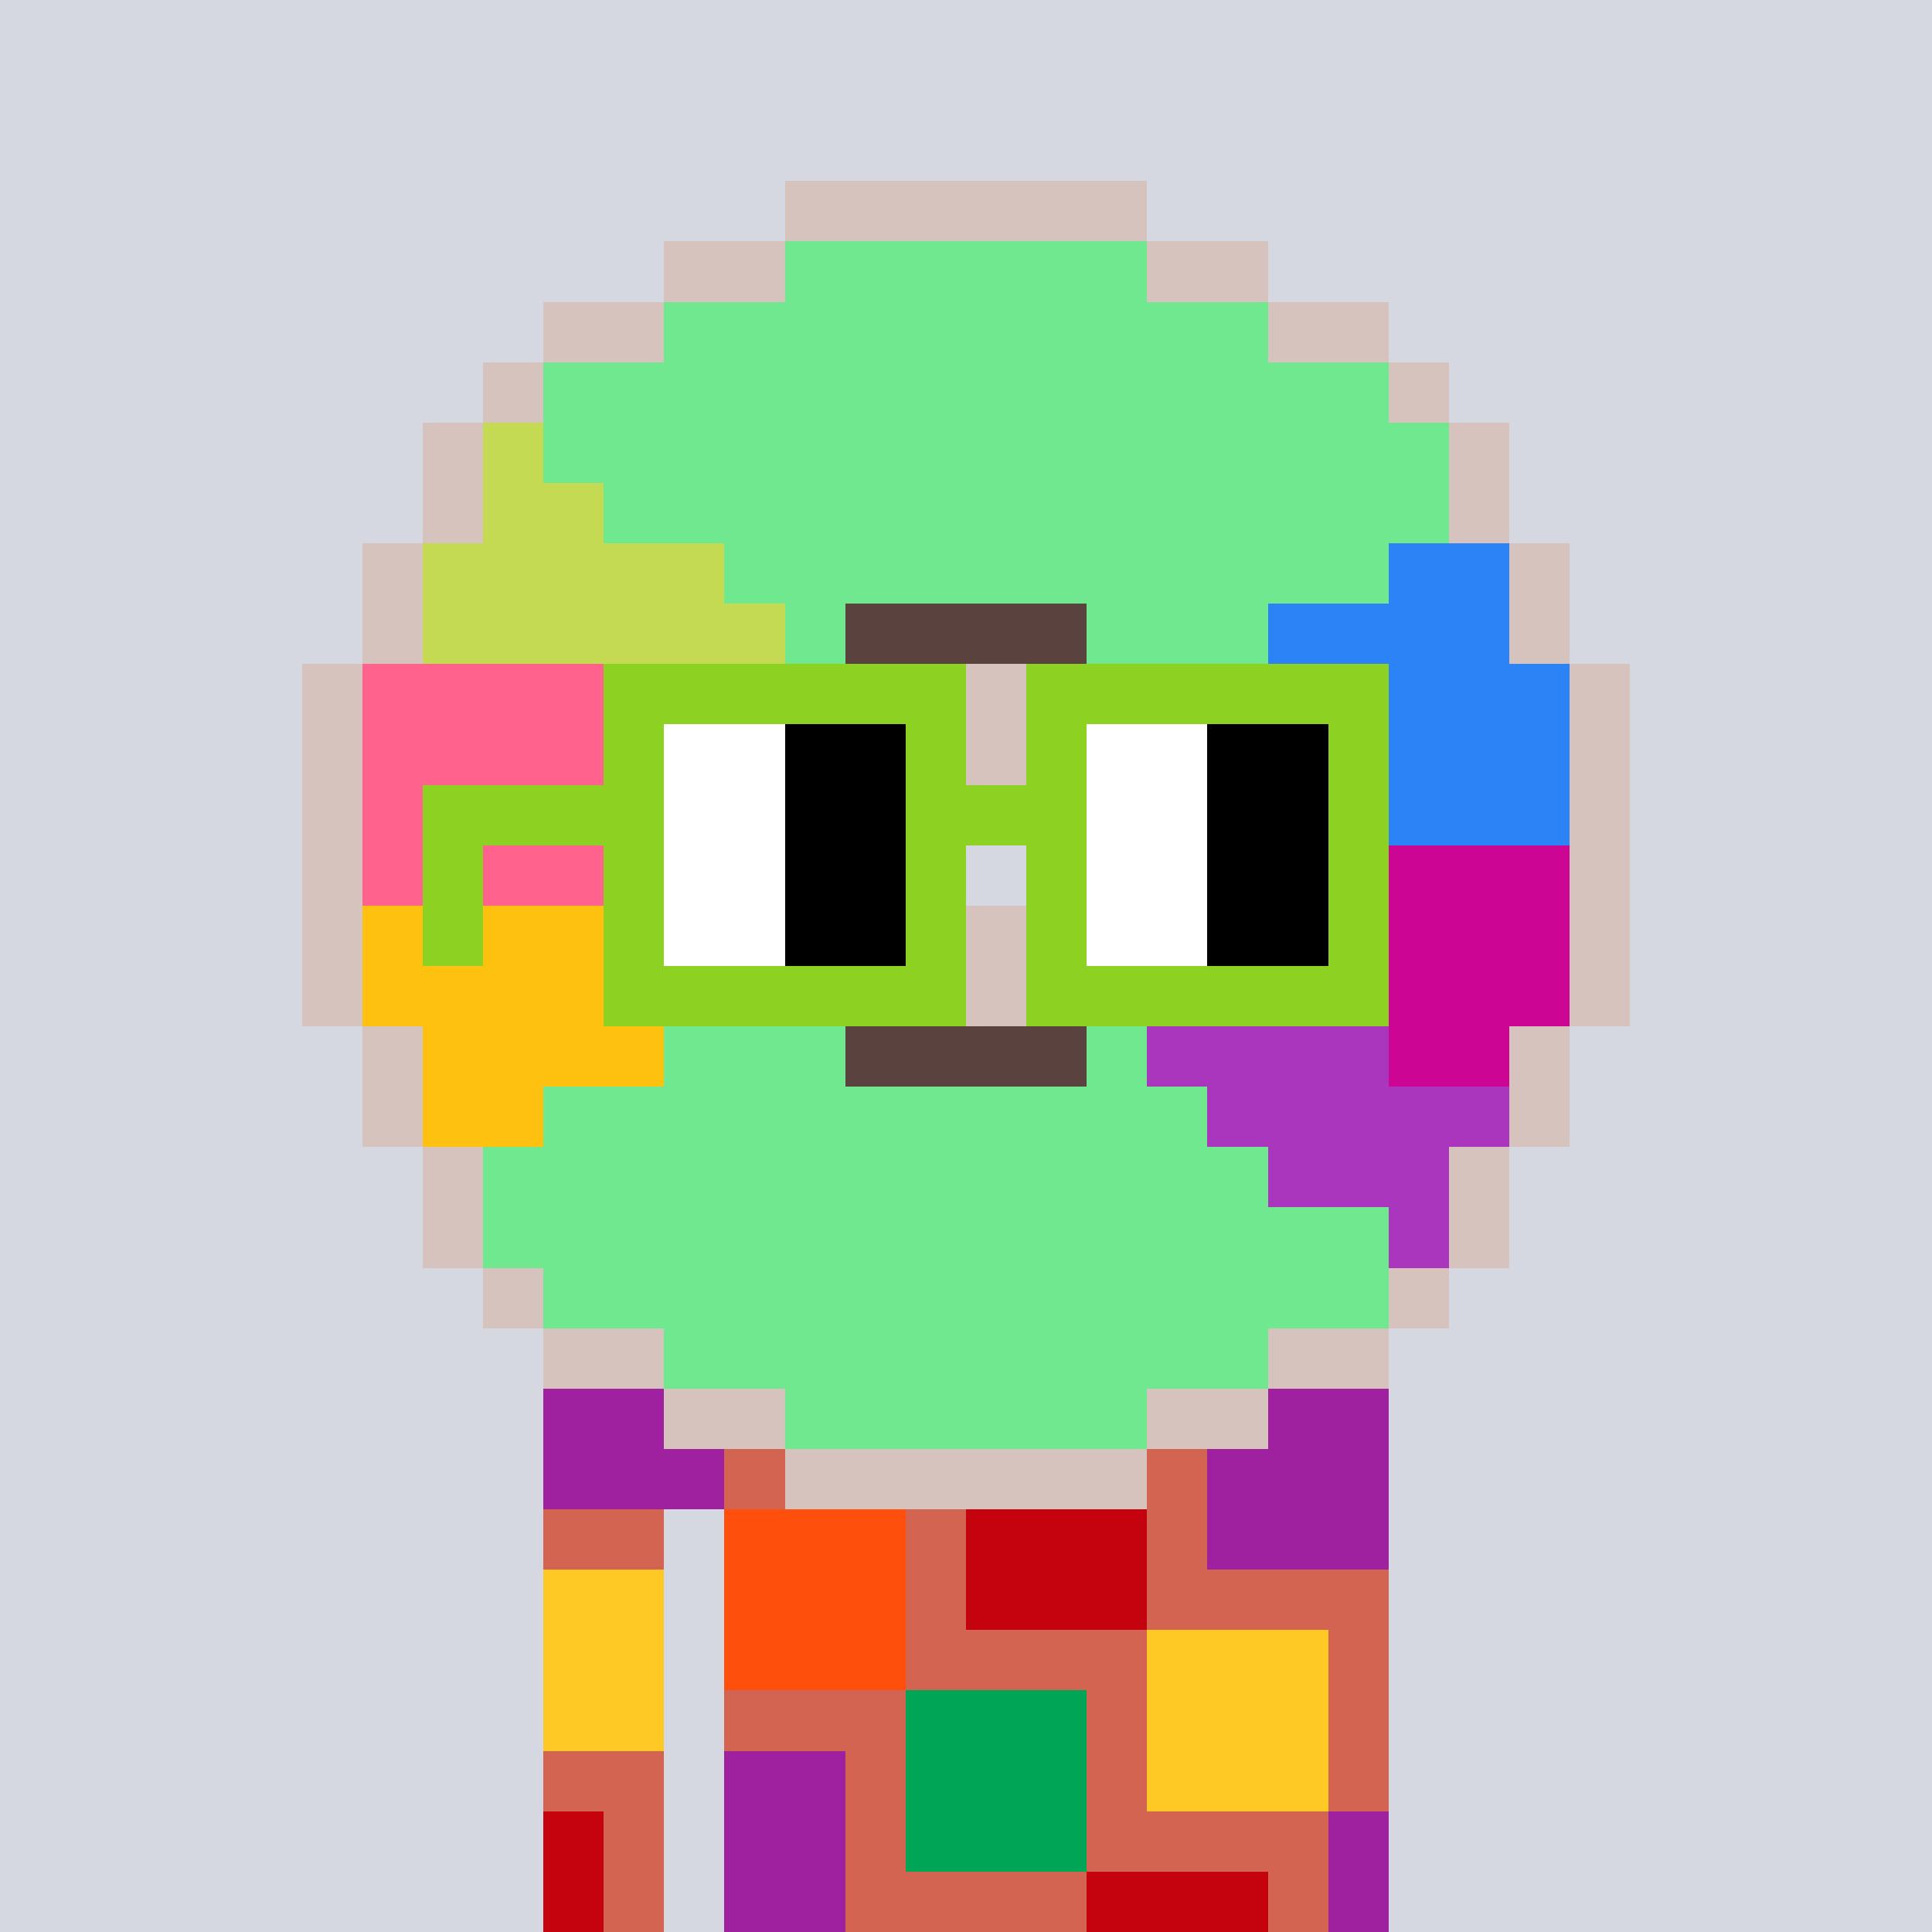 <svg width="320" height="320" viewBox="0 0 320 320" xmlns="http://www.w3.org/2000/svg" shape-rendering="crispEdges"><rect width="100%" height="100%" fill="#d5d7e1" /><rect width="140" height="10" x="90" y="210" fill="#d26451" /><rect width="140" height="10" x="90" y="220" fill="#d26451" /><rect width="140" height="10" x="90" y="230" fill="#d26451" /><rect width="140" height="10" x="90" y="240" fill="#d26451" /><rect width="20" height="10" x="90" y="250" fill="#d26451" /><rect width="110" height="10" x="120" y="250" fill="#d26451" /><rect width="20" height="10" x="90" y="260" fill="#d26451" /><rect width="110" height="10" x="120" y="260" fill="#d26451" /><rect width="20" height="10" x="90" y="270" fill="#d26451" /><rect width="110" height="10" x="120" y="270" fill="#d26451" /><rect width="20" height="10" x="90" y="280" fill="#d26451" /><rect width="110" height="10" x="120" y="280" fill="#d26451" /><rect width="20" height="10" x="90" y="290" fill="#d26451" /><rect width="110" height="10" x="120" y="290" fill="#d26451" /><rect width="20" height="10" x="90" y="300" fill="#d26451" /><rect width="110" height="10" x="120" y="300" fill="#d26451" /><rect width="20" height="10" x="90" y="310" fill="#d26451" /><rect width="110" height="10" x="120" y="310" fill="#d26451" /><rect width="30" height="10" x="130" y="210" fill="#00a556" /><rect width="30" height="10" x="170" y="210" fill="#ffc925" /><rect width="20" height="10" x="210" y="210" fill="#fe500c" /><rect width="30" height="10" x="90" y="220" fill="#9f21a0" /><rect width="30" height="10" x="130" y="220" fill="#00a556" /><rect width="30" height="10" x="170" y="220" fill="#ffc925" /><rect width="30" height="10" x="90" y="230" fill="#9f21a0" /><rect width="30" height="10" x="130" y="230" fill="#00a556" /><rect width="30" height="10" x="200" y="230" fill="#9f21a0" /><rect width="30" height="10" x="90" y="240" fill="#9f21a0" /><rect width="30" height="10" x="160" y="240" fill="#c5030e" /><rect width="30" height="10" x="200" y="240" fill="#9f21a0" /><rect width="30" height="10" x="120" y="250" fill="#fe500c" /><rect width="30" height="10" x="160" y="250" fill="#c5030e" /><rect width="30" height="10" x="200" y="250" fill="#9f21a0" /><rect width="20" height="10" x="90" y="260" fill="#ffc925" /><rect width="30" height="10" x="120" y="260" fill="#fe500c" /><rect width="30" height="10" x="160" y="260" fill="#c5030e" /><rect width="20" height="10" x="90" y="270" fill="#ffc925" /><rect width="30" height="10" x="120" y="270" fill="#fe500c" /><rect width="30" height="10" x="190" y="270" fill="#ffc925" /><rect width="20" height="10" x="90" y="280" fill="#ffc925" /><rect width="30" height="10" x="150" y="280" fill="#00a556" /><rect width="30" height="10" x="190" y="280" fill="#ffc925" /><rect width="20" height="10" x="120" y="290" fill="#9f21a0" /><rect width="30" height="10" x="150" y="290" fill="#00a556" /><rect width="30" height="10" x="190" y="290" fill="#ffc925" /><rect width="10" height="10" x="90" y="300" fill="#c5030e" /><rect width="20" height="10" x="120" y="300" fill="#9f21a0" /><rect width="30" height="10" x="150" y="300" fill="#00a556" /><rect width="10" height="10" x="220" y="300" fill="#9f21a0" /><rect width="10" height="10" x="90" y="310" fill="#c5030e" /><rect width="20" height="10" x="120" y="310" fill="#9f21a0" /><rect width="30" height="10" x="180" y="310" fill="#c5030e" /><rect width="10" height="10" x="220" y="310" fill="#9f21a0" /><rect width="60" height="10" x="130" y="30" fill="#d6c3be" /><rect width="20" height="10" x="110" y="40" fill="#d6c3be" /><rect width="60" height="10" x="130" y="40" fill="#70e890" /><rect width="20" height="10" x="190" y="40" fill="#d6c3be" /><rect width="20" height="10" x="90" y="50" fill="#d6c3be" /><rect width="100" height="10" x="110" y="50" fill="#70e890" /><rect width="20" height="10" x="210" y="50" fill="#d6c3be" /><rect width="10" height="10" x="80" y="60" fill="#d6c3be" /><rect width="140" height="10" x="90" y="60" fill="#70e890" /><rect width="10" height="10" x="230" y="60" fill="#d6c3be" /><rect width="10" height="10" x="70" y="70" fill="#d6c3be" /><rect width="10" height="10" x="80" y="70" fill="#c4da53" /><rect width="150" height="10" x="90" y="70" fill="#70e890" /><rect width="10" height="10" x="240" y="70" fill="#d6c3be" /><rect width="10" height="10" x="70" y="80" fill="#d6c3be" /><rect width="20" height="10" x="80" y="80" fill="#c4da53" /><rect width="140" height="10" x="100" y="80" fill="#70e890" /><rect width="10" height="10" x="240" y="80" fill="#d6c3be" /><rect width="10" height="10" x="60" y="90" fill="#d6c3be" /><rect width="50" height="10" x="70" y="90" fill="#c4da53" /><rect width="110" height="10" x="120" y="90" fill="#70e890" /><rect width="20" height="10" x="230" y="90" fill="#2b83f6" /><rect width="10" height="10" x="250" y="90" fill="#d6c3be" /><rect width="10" height="10" x="60" y="100" fill="#d6c3be" /><rect width="60" height="10" x="70" y="100" fill="#c4da53" /><rect width="10" height="10" x="130" y="100" fill="#70e890" /><rect width="40" height="10" x="140" y="100" fill="#5a423f" /><rect width="30" height="10" x="180" y="100" fill="#70e890" /><rect width="40" height="10" x="210" y="100" fill="#2b83f6" /><rect width="10" height="10" x="250" y="100" fill="#d6c3be" /><rect width="10" height="10" x="50" y="110" fill="#d6c3be" /><rect width="40" height="10" x="60" y="110" fill="#ff638d" /><rect width="30" height="10" x="100" y="110" fill="#c4da53" /><rect width="10" height="10" x="130" y="110" fill="#5a423f" /><rect width="40" height="10" x="140" y="110" fill="#d6c3be" /><rect width="10" height="10" x="180" y="110" fill="#5a423f" /><rect width="70" height="10" x="190" y="110" fill="#2b83f6" /><rect width="10" height="10" x="260" y="110" fill="#d6c3be" /><rect width="10" height="10" x="50" y="120" fill="#d6c3be" /><rect width="60" height="10" x="60" y="120" fill="#ff638d" /><rect width="10" height="10" x="120" y="120" fill="#5a423f" /><rect width="60" height="10" x="130" y="120" fill="#d6c3be" /><rect width="10" height="10" x="190" y="120" fill="#5a423f" /><rect width="60" height="10" x="200" y="120" fill="#2b83f6" /><rect width="10" height="10" x="260" y="120" fill="#d6c3be" /><rect width="10" height="10" x="50" y="130" fill="#d6c3be" /><rect width="60" height="10" x="60" y="130" fill="#ff638d" /><rect width="10" height="10" x="120" y="130" fill="#5a423f" /><rect width="20" height="10" x="130" y="130" fill="#d6c3be" /><rect width="20" height="10" x="170" y="130" fill="#d6c3be" /><rect width="10" height="10" x="190" y="130" fill="#5a423f" /><rect width="60" height="10" x="200" y="130" fill="#2b83f6" /><rect width="10" height="10" x="260" y="130" fill="#d6c3be" /><rect width="10" height="10" x="50" y="140" fill="#d6c3be" /><rect width="60" height="10" x="60" y="140" fill="#ff638d" /><rect width="10" height="10" x="120" y="140" fill="#5a423f" /><rect width="20" height="10" x="130" y="140" fill="#d6c3be" /><rect width="20" height="10" x="170" y="140" fill="#d6c3be" /><rect width="10" height="10" x="190" y="140" fill="#5a423f" /><rect width="60" height="10" x="200" y="140" fill="#cc0595" /><rect width="10" height="10" x="260" y="140" fill="#d6c3be" /><rect width="10" height="10" x="50" y="150" fill="#d6c3be" /><rect width="60" height="10" x="60" y="150" fill="#ffc110" /><rect width="10" height="10" x="120" y="150" fill="#5a423f" /><rect width="60" height="10" x="130" y="150" fill="#d6c3be" /><rect width="10" height="10" x="190" y="150" fill="#5a423f" /><rect width="60" height="10" x="200" y="150" fill="#cc0595" /><rect width="10" height="10" x="260" y="150" fill="#d6c3be" /><rect width="10" height="10" x="50" y="160" fill="#d6c3be" /><rect width="70" height="10" x="60" y="160" fill="#ffc110" /><rect width="10" height="10" x="130" y="160" fill="#5a423f" /><rect width="40" height="10" x="140" y="160" fill="#d6c3be" /><rect width="10" height="10" x="180" y="160" fill="#5a423f" /><rect width="20" height="10" x="190" y="160" fill="#ab36be" /><rect width="50" height="10" x="210" y="160" fill="#cc0595" /><rect width="10" height="10" x="260" y="160" fill="#d6c3be" /><rect width="10" height="10" x="60" y="170" fill="#d6c3be" /><rect width="40" height="10" x="70" y="170" fill="#ffc110" /><rect width="30" height="10" x="110" y="170" fill="#70e890" /><rect width="40" height="10" x="140" y="170" fill="#5a423f" /><rect width="10" height="10" x="180" y="170" fill="#70e890" /><rect width="40" height="10" x="190" y="170" fill="#ab36be" /><rect width="20" height="10" x="230" y="170" fill="#cc0595" /><rect width="10" height="10" x="250" y="170" fill="#d6c3be" /><rect width="10" height="10" x="60" y="180" fill="#d6c3be" /><rect width="20" height="10" x="70" y="180" fill="#ffc110" /><rect width="110" height="10" x="90" y="180" fill="#70e890" /><rect width="50" height="10" x="200" y="180" fill="#ab36be" /><rect width="10" height="10" x="250" y="180" fill="#d6c3be" /><rect width="10" height="10" x="70" y="190" fill="#d6c3be" /><rect width="130" height="10" x="80" y="190" fill="#70e890" /><rect width="30" height="10" x="210" y="190" fill="#ab36be" /><rect width="10" height="10" x="240" y="190" fill="#d6c3be" /><rect width="10" height="10" x="70" y="200" fill="#d6c3be" /><rect width="150" height="10" x="80" y="200" fill="#70e890" /><rect width="10" height="10" x="230" y="200" fill="#ab36be" /><rect width="10" height="10" x="240" y="200" fill="#d6c3be" /><rect width="10" height="10" x="80" y="210" fill="#d6c3be" /><rect width="140" height="10" x="90" y="210" fill="#70e890" /><rect width="10" height="10" x="230" y="210" fill="#d6c3be" /><rect width="20" height="10" x="90" y="220" fill="#d6c3be" /><rect width="100" height="10" x="110" y="220" fill="#70e890" /><rect width="20" height="10" x="210" y="220" fill="#d6c3be" /><rect width="20" height="10" x="110" y="230" fill="#d6c3be" /><rect width="60" height="10" x="130" y="230" fill="#70e890" /><rect width="20" height="10" x="190" y="230" fill="#d6c3be" /><rect width="60" height="10" x="130" y="240" fill="#d6c3be" /><rect width="60" height="10" x="100" y="110" fill="#8dd122" /><rect width="60" height="10" x="170" y="110" fill="#8dd122" /><rect width="10" height="10" x="100" y="120" fill="#8dd122" /><rect width="20" height="10" x="110" y="120" fill="#ffffff" /><rect width="20" height="10" x="130" y="120" fill="#000000" /><rect width="10" height="10" x="150" y="120" fill="#8dd122" /><rect width="10" height="10" x="170" y="120" fill="#8dd122" /><rect width="20" height="10" x="180" y="120" fill="#ffffff" /><rect width="20" height="10" x="200" y="120" fill="#000000" /><rect width="10" height="10" x="220" y="120" fill="#8dd122" /><rect width="40" height="10" x="70" y="130" fill="#8dd122" /><rect width="20" height="10" x="110" y="130" fill="#ffffff" /><rect width="20" height="10" x="130" y="130" fill="#000000" /><rect width="30" height="10" x="150" y="130" fill="#8dd122" /><rect width="20" height="10" x="180" y="130" fill="#ffffff" /><rect width="20" height="10" x="200" y="130" fill="#000000" /><rect width="10" height="10" x="220" y="130" fill="#8dd122" /><rect width="10" height="10" x="70" y="140" fill="#8dd122" /><rect width="10" height="10" x="100" y="140" fill="#8dd122" /><rect width="20" height="10" x="110" y="140" fill="#ffffff" /><rect width="20" height="10" x="130" y="140" fill="#000000" /><rect width="10" height="10" x="150" y="140" fill="#8dd122" /><rect width="10" height="10" x="170" y="140" fill="#8dd122" /><rect width="20" height="10" x="180" y="140" fill="#ffffff" /><rect width="20" height="10" x="200" y="140" fill="#000000" /><rect width="10" height="10" x="220" y="140" fill="#8dd122" /><rect width="10" height="10" x="70" y="150" fill="#8dd122" /><rect width="10" height="10" x="100" y="150" fill="#8dd122" /><rect width="20" height="10" x="110" y="150" fill="#ffffff" /><rect width="20" height="10" x="130" y="150" fill="#000000" /><rect width="10" height="10" x="150" y="150" fill="#8dd122" /><rect width="10" height="10" x="170" y="150" fill="#8dd122" /><rect width="20" height="10" x="180" y="150" fill="#ffffff" /><rect width="20" height="10" x="200" y="150" fill="#000000" /><rect width="10" height="10" x="220" y="150" fill="#8dd122" /><rect width="60" height="10" x="100" y="160" fill="#8dd122" /><rect width="60" height="10" x="170" y="160" fill="#8dd122" /></svg>